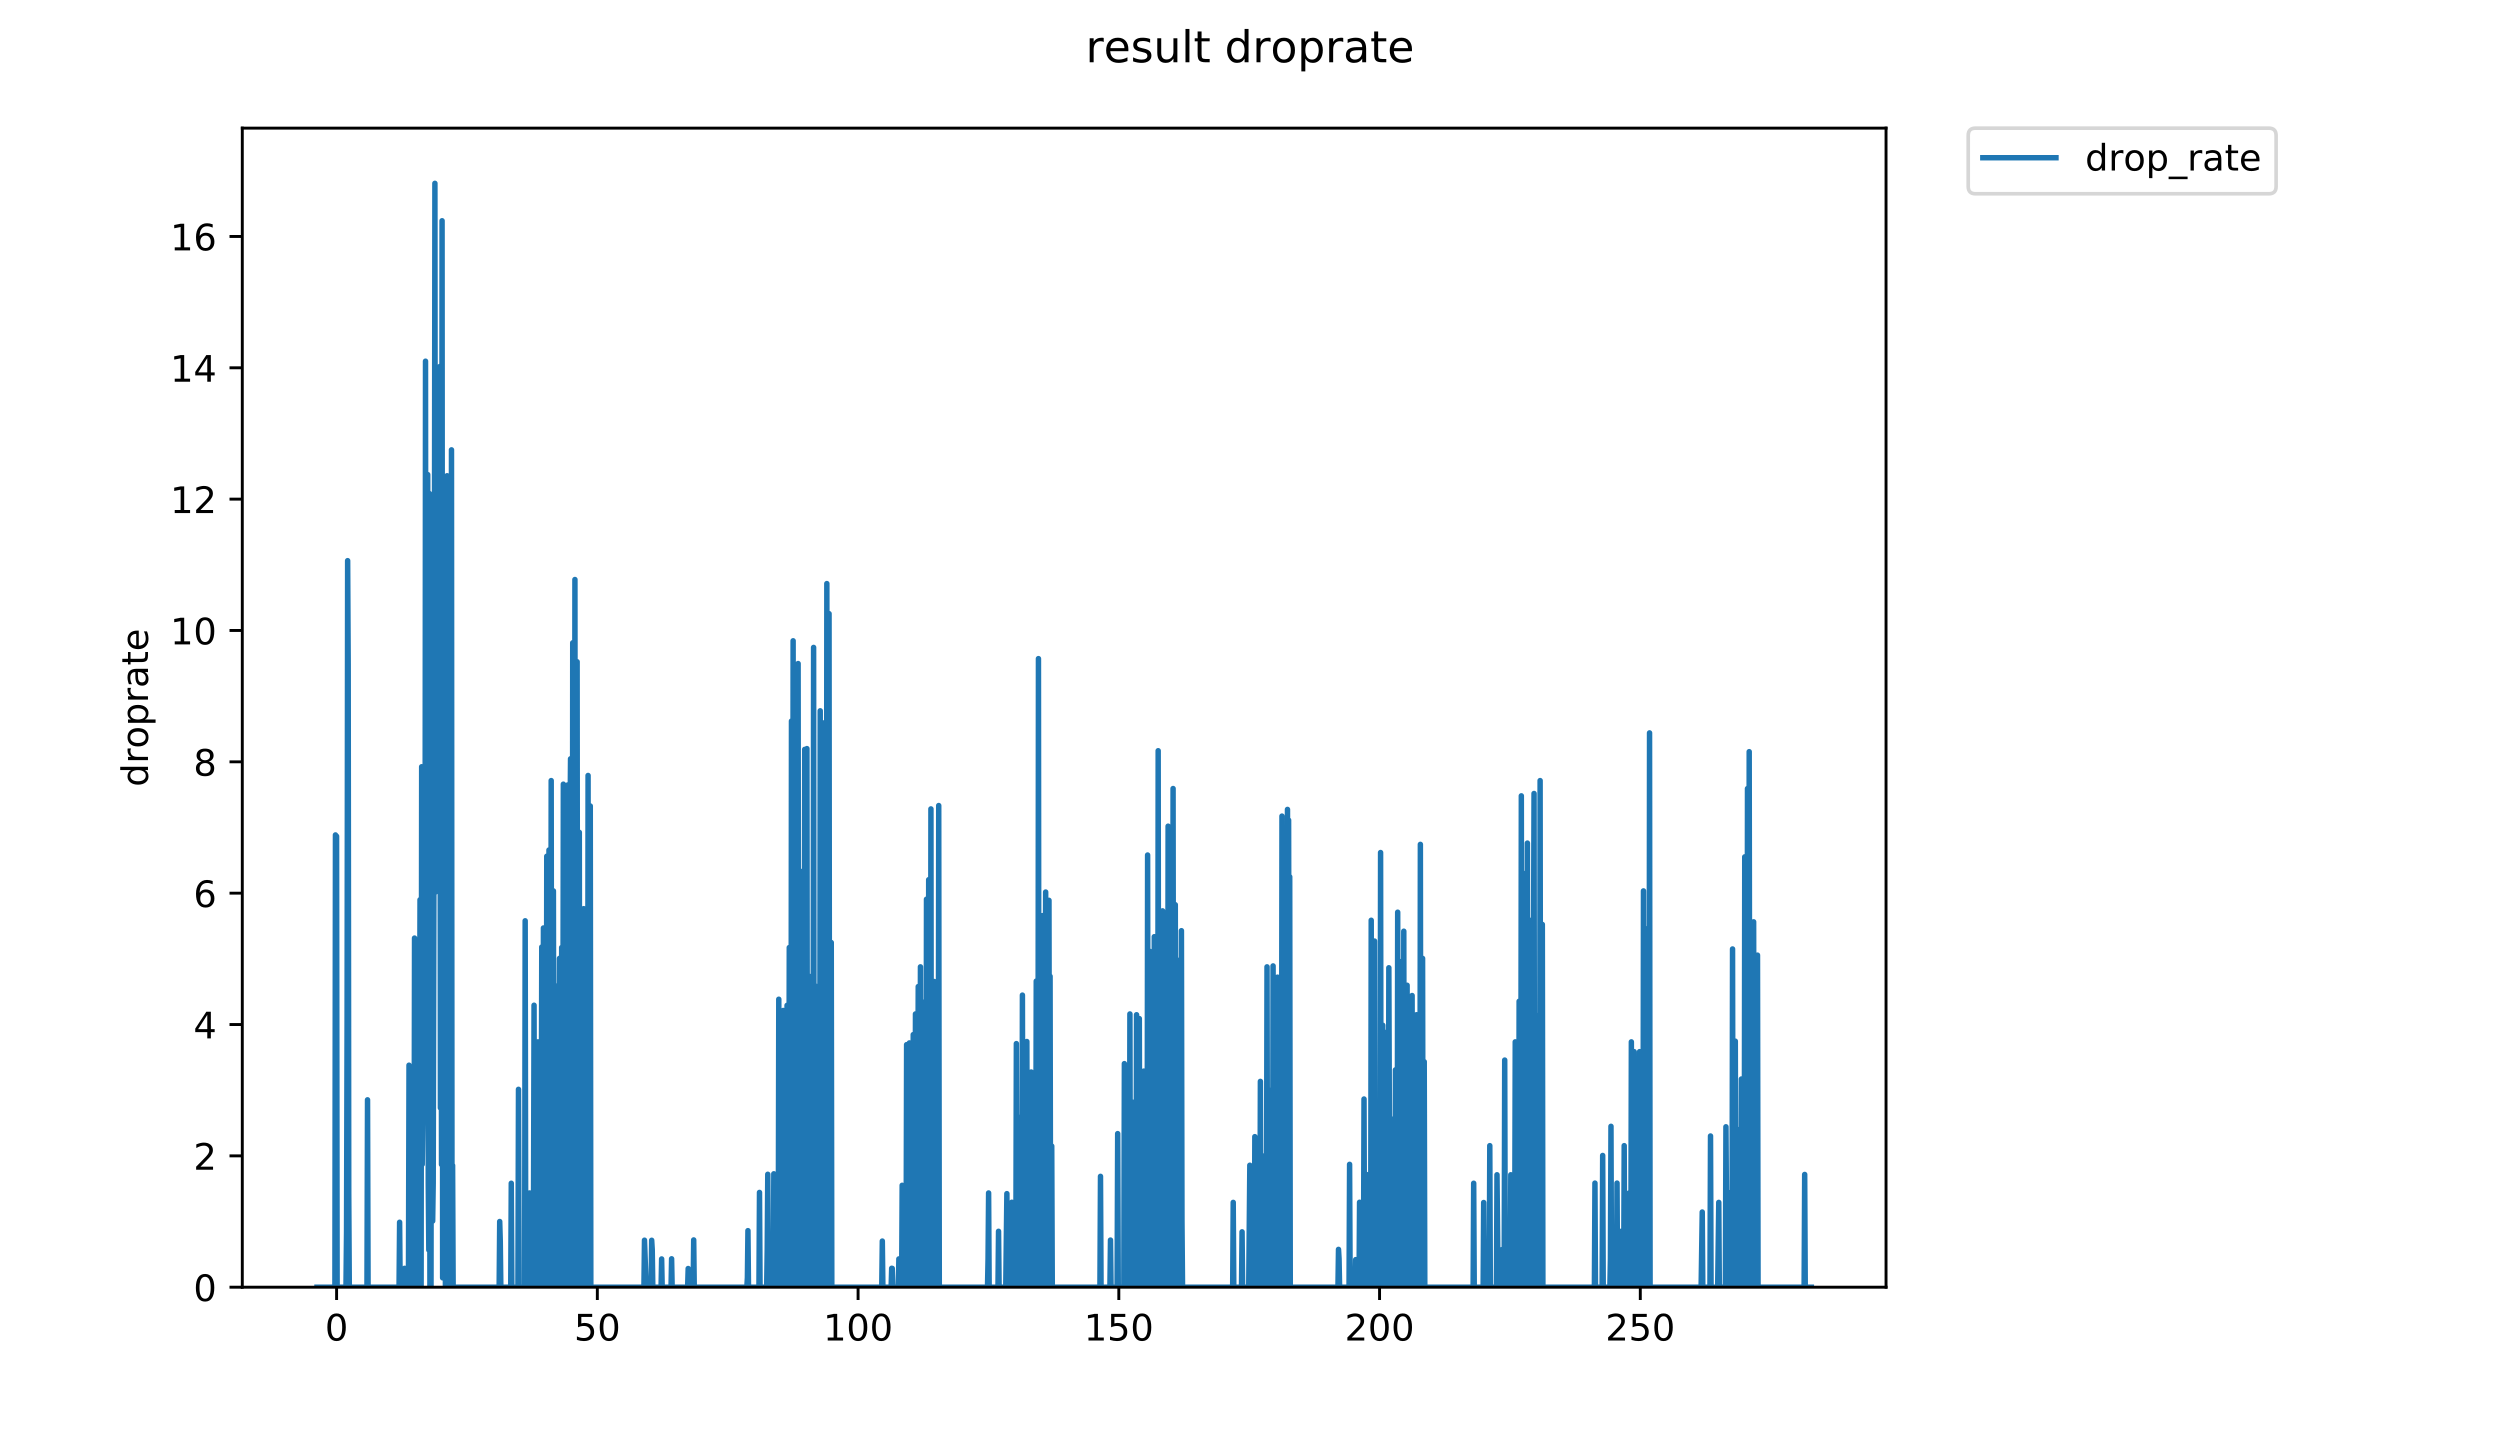 <?xml version="1.0" encoding="utf-8" standalone="no"?>
<!DOCTYPE svg PUBLIC "-//W3C//DTD SVG 1.1//EN"
  "http://www.w3.org/Graphics/SVG/1.1/DTD/svg11.dtd">
<!-- Created with matplotlib (https://matplotlib.org/) -->
<svg height="396pt" version="1.1" viewBox="0 0 684 396" width="684pt" xmlns="http://www.w3.org/2000/svg" xmlns:xlink="http://www.w3.org/1999/xlink">
 <defs>
  <style type="text/css">
*{stroke-linecap:butt;stroke-linejoin:round;}
  </style>
 </defs>
 <g id="figure_1">
  <g id="patch_1">
   <path d="M 0 396 
L 684 396 
L 684 0 
L 0 0 
z
" style="fill:#ffffff;"/>
  </g>
  <g id="axes_1">
   <g id="patch_2">
    <path d="M 66.292 352.174 
L 516.019 352.174 
L 516.019 35.062 
L 66.292 35.062 
z
" style="fill:#ffffff;"/>
   </g>
   <g id="matplotlib.axis_1">
    <g id="xtick_1">
     <g id="line2d_1">
      <defs>
       <path d="M 0 0 
L 0 3.5 
" id="m85df84eee0" style="stroke:#000000;stroke-width:0.8;"/>
      </defs>
      <g>
       <use style="stroke:#000000;stroke-width:0.8;" x="92.093" xlink:href="#m85df84eee0" y="352.174"/>
      </g>
     </g>
     <g id="text_1">
      <!-- 0 -->
      <defs>
       <path d="M 31.781 66.406 
Q 24.172 66.406 20.328 58.906 
Q 16.5 51.422 16.5 36.375 
Q 16.5 21.391 20.328 13.891 
Q 24.172 6.391 31.781 6.391 
Q 39.453 6.391 43.281 13.891 
Q 47.125 21.391 47.125 36.375 
Q 47.125 51.422 43.281 58.906 
Q 39.453 66.406 31.781 66.406 
z
M 31.781 74.219 
Q 44.047 74.219 50.516 64.516 
Q 56.984 54.828 56.984 36.375 
Q 56.984 17.969 50.516 8.266 
Q 44.047 -1.422 31.781 -1.422 
Q 19.531 -1.422 13.062 8.266 
Q 6.594 17.969 6.594 36.375 
Q 6.594 54.828 13.062 64.516 
Q 19.531 74.219 31.781 74.219 
z
" id="DejaVuSans-48"/>
      </defs>
      <g transform="translate(88.912 366.773)scale(0.1 -0.1)">
       <use xlink:href="#DejaVuSans-48"/>
      </g>
     </g>
    </g>
    <g id="xtick_2">
     <g id="line2d_2">
      <g>
       <use style="stroke:#000000;stroke-width:0.8;" x="163.431" xlink:href="#m85df84eee0" y="352.174"/>
      </g>
     </g>
     <g id="text_2">
      <!-- 50 -->
      <defs>
       <path d="M 10.797 72.906 
L 49.516 72.906 
L 49.516 64.594 
L 19.828 64.594 
L 19.828 46.734 
Q 21.969 47.469 24.109 47.828 
Q 26.266 48.188 28.422 48.188 
Q 40.625 48.188 47.75 41.5 
Q 54.891 34.812 54.891 23.391 
Q 54.891 11.625 47.562 5.094 
Q 40.234 -1.422 26.906 -1.422 
Q 22.312 -1.422 17.547 -0.641 
Q 12.797 0.141 7.719 1.703 
L 7.719 11.625 
Q 12.109 9.234 16.797 8.062 
Q 21.484 6.891 26.703 6.891 
Q 35.156 6.891 40.078 11.328 
Q 45.016 15.766 45.016 23.391 
Q 45.016 31 40.078 35.438 
Q 35.156 39.891 26.703 39.891 
Q 22.75 39.891 18.812 39.016 
Q 14.891 38.141 10.797 36.281 
z
" id="DejaVuSans-53"/>
      </defs>
      <g transform="translate(157.069 366.773)scale(0.1 -0.1)">
       <use xlink:href="#DejaVuSans-53"/>
       <use x="63.623" xlink:href="#DejaVuSans-48"/>
      </g>
     </g>
    </g>
    <g id="xtick_3">
     <g id="line2d_3">
      <g>
       <use style="stroke:#000000;stroke-width:0.8;" x="234.77" xlink:href="#m85df84eee0" y="352.174"/>
      </g>
     </g>
     <g id="text_3">
      <!-- 100 -->
      <defs>
       <path d="M 12.406 8.297 
L 28.516 8.297 
L 28.516 63.922 
L 10.984 60.406 
L 10.984 69.391 
L 28.422 72.906 
L 38.281 72.906 
L 38.281 8.297 
L 54.391 8.297 
L 54.391 0 
L 12.406 0 
z
" id="DejaVuSans-49"/>
      </defs>
      <g transform="translate(225.226 366.773)scale(0.1 -0.1)">
       <use xlink:href="#DejaVuSans-49"/>
       <use x="63.623" xlink:href="#DejaVuSans-48"/>
       <use x="127.246" xlink:href="#DejaVuSans-48"/>
      </g>
     </g>
    </g>
    <g id="xtick_4">
     <g id="line2d_4">
      <g>
       <use style="stroke:#000000;stroke-width:0.8;" x="306.108" xlink:href="#m85df84eee0" y="352.174"/>
      </g>
     </g>
     <g id="text_4">
      <!-- 150 -->
      <g transform="translate(296.564 366.773)scale(0.1 -0.1)">
       <use xlink:href="#DejaVuSans-49"/>
       <use x="63.623" xlink:href="#DejaVuSans-53"/>
       <use x="127.246" xlink:href="#DejaVuSans-48"/>
      </g>
     </g>
    </g>
    <g id="xtick_5">
     <g id="line2d_5">
      <g>
       <use style="stroke:#000000;stroke-width:0.8;" x="377.447" xlink:href="#m85df84eee0" y="352.174"/>
      </g>
     </g>
     <g id="text_5">
      <!-- 200 -->
      <defs>
       <path d="M 19.188 8.297 
L 53.609 8.297 
L 53.609 0 
L 7.328 0 
L 7.328 8.297 
Q 12.938 14.109 22.625 23.891 
Q 32.328 33.688 34.812 36.531 
Q 39.547 41.844 41.422 45.531 
Q 43.312 49.219 43.312 52.781 
Q 43.312 58.594 39.234 62.25 
Q 35.156 65.922 28.609 65.922 
Q 23.969 65.922 18.812 64.312 
Q 13.672 62.703 7.812 59.422 
L 7.812 69.391 
Q 13.766 71.781 18.938 73 
Q 24.125 74.219 28.422 74.219 
Q 39.75 74.219 46.484 68.547 
Q 53.219 62.891 53.219 53.422 
Q 53.219 48.922 51.531 44.891 
Q 49.859 40.875 45.406 35.406 
Q 44.188 33.984 37.641 27.219 
Q 31.109 20.453 19.188 8.297 
z
" id="DejaVuSans-50"/>
      </defs>
      <g transform="translate(367.903 366.773)scale(0.1 -0.1)">
       <use xlink:href="#DejaVuSans-50"/>
       <use x="63.623" xlink:href="#DejaVuSans-48"/>
       <use x="127.246" xlink:href="#DejaVuSans-48"/>
      </g>
     </g>
    </g>
    <g id="xtick_6">
     <g id="line2d_6">
      <g>
       <use style="stroke:#000000;stroke-width:0.8;" x="448.785" xlink:href="#m85df84eee0" y="352.174"/>
      </g>
     </g>
     <g id="text_6">
      <!-- 250 -->
      <g transform="translate(439.241 366.773)scale(0.1 -0.1)">
       <use xlink:href="#DejaVuSans-50"/>
       <use x="63.623" xlink:href="#DejaVuSans-53"/>
       <use x="127.246" xlink:href="#DejaVuSans-48"/>
      </g>
     </g>
    </g>
   </g>
   <g id="matplotlib.axis_2">
    <g id="ytick_1">
     <g id="line2d_7">
      <defs>
       <path d="M 0 0 
L -3.5 0 
" id="md00763d590" style="stroke:#000000;stroke-width:0.8;"/>
      </defs>
      <g>
       <use style="stroke:#000000;stroke-width:0.8;" x="66.292" xlink:href="#md00763d590" y="352.174"/>
      </g>
     </g>
     <g id="text_7">
      <!-- 0 -->
      <g transform="translate(52.93 355.973)scale(0.1 -0.1)">
       <use xlink:href="#DejaVuSans-48"/>
      </g>
     </g>
    </g>
    <g id="ytick_2">
     <g id="line2d_8">
      <g>
       <use style="stroke:#000000;stroke-width:0.8;" x="66.292" xlink:href="#md00763d590" y="316.24"/>
      </g>
     </g>
     <g id="text_8">
      <!-- 2 -->
      <g transform="translate(52.93 320.039)scale(0.1 -0.1)">
       <use xlink:href="#DejaVuSans-50"/>
      </g>
     </g>
    </g>
    <g id="ytick_3">
     <g id="line2d_9">
      <g>
       <use style="stroke:#000000;stroke-width:0.8;" x="66.292" xlink:href="#md00763d590" y="280.306"/>
      </g>
     </g>
     <g id="text_9">
      <!-- 4 -->
      <defs>
       <path d="M 37.797 64.312 
L 12.891 25.391 
L 37.797 25.391 
z
M 35.203 72.906 
L 47.609 72.906 
L 47.609 25.391 
L 58.016 25.391 
L 58.016 17.188 
L 47.609 17.188 
L 47.609 0 
L 37.797 0 
L 37.797 17.188 
L 4.891 17.188 
L 4.891 26.703 
z
" id="DejaVuSans-52"/>
      </defs>
      <g transform="translate(52.93 284.105)scale(0.1 -0.1)">
       <use xlink:href="#DejaVuSans-52"/>
      </g>
     </g>
    </g>
    <g id="ytick_4">
     <g id="line2d_10">
      <g>
       <use style="stroke:#000000;stroke-width:0.8;" x="66.292" xlink:href="#md00763d590" y="244.372"/>
      </g>
     </g>
     <g id="text_10">
      <!-- 6 -->
      <defs>
       <path d="M 33.016 40.375 
Q 26.375 40.375 22.484 35.828 
Q 18.609 31.297 18.609 23.391 
Q 18.609 15.531 22.484 10.953 
Q 26.375 6.391 33.016 6.391 
Q 39.656 6.391 43.531 10.953 
Q 47.406 15.531 47.406 23.391 
Q 47.406 31.297 43.531 35.828 
Q 39.656 40.375 33.016 40.375 
z
M 52.594 71.297 
L 52.594 62.312 
Q 48.875 64.062 45.094 64.984 
Q 41.312 65.922 37.594 65.922 
Q 27.828 65.922 22.672 59.328 
Q 17.531 52.734 16.797 39.406 
Q 19.672 43.656 24.016 45.922 
Q 28.375 48.188 33.594 48.188 
Q 44.578 48.188 50.953 41.516 
Q 57.328 34.859 57.328 23.391 
Q 57.328 12.156 50.688 5.359 
Q 44.047 -1.422 33.016 -1.422 
Q 20.359 -1.422 13.672 8.266 
Q 6.984 17.969 6.984 36.375 
Q 6.984 53.656 15.188 63.938 
Q 23.391 74.219 37.203 74.219 
Q 40.922 74.219 44.703 73.484 
Q 48.484 72.75 52.594 71.297 
z
" id="DejaVuSans-54"/>
      </defs>
      <g transform="translate(52.93 248.171)scale(0.1 -0.1)">
       <use xlink:href="#DejaVuSans-54"/>
      </g>
     </g>
    </g>
    <g id="ytick_5">
     <g id="line2d_11">
      <g>
       <use style="stroke:#000000;stroke-width:0.8;" x="66.292" xlink:href="#md00763d590" y="208.437"/>
      </g>
     </g>
     <g id="text_11">
      <!-- 8 -->
      <defs>
       <path d="M 31.781 34.625 
Q 24.75 34.625 20.719 30.859 
Q 16.703 27.094 16.703 20.516 
Q 16.703 13.922 20.719 10.156 
Q 24.75 6.391 31.781 6.391 
Q 38.812 6.391 42.859 10.172 
Q 46.922 13.969 46.922 20.516 
Q 46.922 27.094 42.891 30.859 
Q 38.875 34.625 31.781 34.625 
z
M 21.922 38.812 
Q 15.578 40.375 12.031 44.719 
Q 8.5 49.078 8.5 55.328 
Q 8.5 64.062 14.719 69.141 
Q 20.953 74.219 31.781 74.219 
Q 42.672 74.219 48.875 69.141 
Q 55.078 64.062 55.078 55.328 
Q 55.078 49.078 51.531 44.719 
Q 48 40.375 41.703 38.812 
Q 48.828 37.156 52.797 32.312 
Q 56.781 27.484 56.781 20.516 
Q 56.781 9.906 50.312 4.234 
Q 43.844 -1.422 31.781 -1.422 
Q 19.734 -1.422 13.25 4.234 
Q 6.781 9.906 6.781 20.516 
Q 6.781 27.484 10.781 32.312 
Q 14.797 37.156 21.922 38.812 
z
M 18.312 54.391 
Q 18.312 48.734 21.844 45.562 
Q 25.391 42.391 31.781 42.391 
Q 38.141 42.391 41.719 45.562 
Q 45.312 48.734 45.312 54.391 
Q 45.312 60.062 41.719 63.234 
Q 38.141 66.406 31.781 66.406 
Q 25.391 66.406 21.844 63.234 
Q 18.312 60.062 18.312 54.391 
z
" id="DejaVuSans-56"/>
      </defs>
      <g transform="translate(52.93 212.237)scale(0.1 -0.1)">
       <use xlink:href="#DejaVuSans-56"/>
      </g>
     </g>
    </g>
    <g id="ytick_6">
     <g id="line2d_12">
      <g>
       <use style="stroke:#000000;stroke-width:0.8;" x="66.292" xlink:href="#md00763d590" y="172.503"/>
      </g>
     </g>
     <g id="text_12">
      <!-- 10 -->
      <g transform="translate(46.567 176.302)scale(0.1 -0.1)">
       <use xlink:href="#DejaVuSans-49"/>
       <use x="63.623" xlink:href="#DejaVuSans-48"/>
      </g>
     </g>
    </g>
    <g id="ytick_7">
     <g id="line2d_13">
      <g>
       <use style="stroke:#000000;stroke-width:0.8;" x="66.292" xlink:href="#md00763d590" y="136.569"/>
      </g>
     </g>
     <g id="text_13">
      <!-- 12 -->
      <g transform="translate(46.567 140.368)scale(0.1 -0.1)">
       <use xlink:href="#DejaVuSans-49"/>
       <use x="63.623" xlink:href="#DejaVuSans-50"/>
      </g>
     </g>
    </g>
    <g id="ytick_8">
     <g id="line2d_14">
      <g>
       <use style="stroke:#000000;stroke-width:0.8;" x="66.292" xlink:href="#md00763d590" y="100.635"/>
      </g>
     </g>
     <g id="text_14">
      <!-- 14 -->
      <g transform="translate(46.567 104.434)scale(0.1 -0.1)">
       <use xlink:href="#DejaVuSans-49"/>
       <use x="63.623" xlink:href="#DejaVuSans-52"/>
      </g>
     </g>
    </g>
    <g id="ytick_9">
     <g id="line2d_15">
      <g>
       <use style="stroke:#000000;stroke-width:0.8;" x="66.292" xlink:href="#md00763d590" y="64.701"/>
      </g>
     </g>
     <g id="text_15">
      <!-- 16 -->
      <g transform="translate(46.567 68.5)scale(0.1 -0.1)">
       <use xlink:href="#DejaVuSans-49"/>
       <use x="63.623" xlink:href="#DejaVuSans-54"/>
      </g>
     </g>
    </g>
    <g id="text_16">
     <!-- droprate -->
     <defs>
      <path d="M 45.406 46.391 
L 45.406 75.984 
L 54.391 75.984 
L 54.391 0 
L 45.406 0 
L 45.406 8.203 
Q 42.578 3.328 38.25 0.953 
Q 33.938 -1.422 27.875 -1.422 
Q 17.969 -1.422 11.734 6.484 
Q 5.516 14.406 5.516 27.297 
Q 5.516 40.188 11.734 48.094 
Q 17.969 56 27.875 56 
Q 33.938 56 38.25 53.625 
Q 42.578 51.266 45.406 46.391 
z
M 14.797 27.297 
Q 14.797 17.391 18.875 11.75 
Q 22.953 6.109 30.078 6.109 
Q 37.203 6.109 41.297 11.75 
Q 45.406 17.391 45.406 27.297 
Q 45.406 37.203 41.297 42.844 
Q 37.203 48.484 30.078 48.484 
Q 22.953 48.484 18.875 42.844 
Q 14.797 37.203 14.797 27.297 
z
" id="DejaVuSans-100"/>
      <path d="M 41.109 46.297 
Q 39.594 47.172 37.812 47.578 
Q 36.031 48 33.891 48 
Q 26.266 48 22.188 43.047 
Q 18.109 38.094 18.109 28.812 
L 18.109 0 
L 9.078 0 
L 9.078 54.688 
L 18.109 54.688 
L 18.109 46.188 
Q 20.953 51.172 25.484 53.578 
Q 30.031 56 36.531 56 
Q 37.453 56 38.578 55.875 
Q 39.703 55.766 41.062 55.516 
z
" id="DejaVuSans-114"/>
      <path d="M 30.609 48.391 
Q 23.391 48.391 19.188 42.75 
Q 14.984 37.109 14.984 27.297 
Q 14.984 17.484 19.156 11.844 
Q 23.344 6.203 30.609 6.203 
Q 37.797 6.203 41.984 11.859 
Q 46.188 17.531 46.188 27.297 
Q 46.188 37.016 41.984 42.703 
Q 37.797 48.391 30.609 48.391 
z
M 30.609 56 
Q 42.328 56 49.016 48.375 
Q 55.719 40.766 55.719 27.297 
Q 55.719 13.875 49.016 6.219 
Q 42.328 -1.422 30.609 -1.422 
Q 18.844 -1.422 12.172 6.219 
Q 5.516 13.875 5.516 27.297 
Q 5.516 40.766 12.172 48.375 
Q 18.844 56 30.609 56 
z
" id="DejaVuSans-111"/>
      <path d="M 18.109 8.203 
L 18.109 -20.797 
L 9.078 -20.797 
L 9.078 54.688 
L 18.109 54.688 
L 18.109 46.391 
Q 20.953 51.266 25.266 53.625 
Q 29.594 56 35.594 56 
Q 45.562 56 51.781 48.094 
Q 58.016 40.188 58.016 27.297 
Q 58.016 14.406 51.781 6.484 
Q 45.562 -1.422 35.594 -1.422 
Q 29.594 -1.422 25.266 0.953 
Q 20.953 3.328 18.109 8.203 
z
M 48.688 27.297 
Q 48.688 37.203 44.609 42.844 
Q 40.531 48.484 33.406 48.484 
Q 26.266 48.484 22.188 42.844 
Q 18.109 37.203 18.109 27.297 
Q 18.109 17.391 22.188 11.75 
Q 26.266 6.109 33.406 6.109 
Q 40.531 6.109 44.609 11.75 
Q 48.688 17.391 48.688 27.297 
z
" id="DejaVuSans-112"/>
      <path d="M 34.281 27.484 
Q 23.391 27.484 19.188 25 
Q 14.984 22.516 14.984 16.5 
Q 14.984 11.719 18.141 8.906 
Q 21.297 6.109 26.703 6.109 
Q 34.188 6.109 38.703 11.406 
Q 43.219 16.703 43.219 25.484 
L 43.219 27.484 
z
M 52.203 31.203 
L 52.203 0 
L 43.219 0 
L 43.219 8.297 
Q 40.141 3.328 35.547 0.953 
Q 30.953 -1.422 24.312 -1.422 
Q 15.922 -1.422 10.953 3.297 
Q 6 8.016 6 15.922 
Q 6 25.141 12.172 29.828 
Q 18.359 34.516 30.609 34.516 
L 43.219 34.516 
L 43.219 35.406 
Q 43.219 41.609 39.141 45 
Q 35.062 48.391 27.688 48.391 
Q 23 48.391 18.547 47.266 
Q 14.109 46.141 10.016 43.891 
L 10.016 52.203 
Q 14.938 54.109 19.578 55.047 
Q 24.219 56 28.609 56 
Q 40.484 56 46.344 49.844 
Q 52.203 43.703 52.203 31.203 
z
" id="DejaVuSans-97"/>
      <path d="M 18.312 70.219 
L 18.312 54.688 
L 36.812 54.688 
L 36.812 47.703 
L 18.312 47.703 
L 18.312 18.016 
Q 18.312 11.328 20.141 9.422 
Q 21.969 7.516 27.594 7.516 
L 36.812 7.516 
L 36.812 0 
L 27.594 0 
Q 17.188 0 13.234 3.875 
Q 9.281 7.766 9.281 18.016 
L 9.281 47.703 
L 2.688 47.703 
L 2.688 54.688 
L 9.281 54.688 
L 9.281 70.219 
z
" id="DejaVuSans-116"/>
      <path d="M 56.203 29.594 
L 56.203 25.203 
L 14.891 25.203 
Q 15.484 15.922 20.484 11.062 
Q 25.484 6.203 34.422 6.203 
Q 39.594 6.203 44.453 7.469 
Q 49.312 8.734 54.109 11.281 
L 54.109 2.781 
Q 49.266 0.734 44.188 -0.344 
Q 39.109 -1.422 33.891 -1.422 
Q 20.797 -1.422 13.156 6.188 
Q 5.516 13.812 5.516 26.812 
Q 5.516 40.234 12.766 48.109 
Q 20.016 56 32.328 56 
Q 43.359 56 49.781 48.891 
Q 56.203 41.797 56.203 29.594 
z
M 47.219 32.234 
Q 47.125 39.594 43.094 43.984 
Q 39.062 48.391 32.422 48.391 
Q 24.906 48.391 20.391 44.141 
Q 15.875 39.891 15.188 32.172 
z
" id="DejaVuSans-101"/>
     </defs>
     <g transform="translate(40.487 215.236)rotate(-90)scale(0.1 -0.1)">
      <use xlink:href="#DejaVuSans-100"/>
      <use x="63.477" xlink:href="#DejaVuSans-114"/>
      <use x="104.559" xlink:href="#DejaVuSans-111"/>
      <use x="165.74" xlink:href="#DejaVuSans-112"/>
      <use x="229.217" xlink:href="#DejaVuSans-114"/>
      <use x="270.33" xlink:href="#DejaVuSans-97"/>
      <use x="331.609" xlink:href="#DejaVuSans-116"/>
      <use x="370.818" xlink:href="#DejaVuSans-101"/>
     </g>
    </g>
   </g>
   <g id="line2d_16">
    <path clip-path="url(#paee355f859)" d="M 86.734 352.174 
L 91.631 352.174 
L 91.781 228.441 
L 91.932 352.174 
L 92.083 228.795 
L 92.234 352.174 
L 94.661 352.174 
L 94.814 337.012 
L 94.964 279.789 
L 95.115 153.4 
L 95.265 181.796 
L 95.416 326.396 
L 95.566 352.174 
L 100.403 352.174 
L 100.555 300.913 
L 100.705 352.174 
L 109.18 352.174 
L 109.333 334.41 
L 109.484 352.174 
L 110.543 352.174 
L 110.693 347.019 
L 110.844 352.174 
L 111.752 352.174 
L 111.906 291.44 
L 112.057 352.174 
L 112.662 352.174 
L 112.964 313.946 
L 113.114 352.174 
L 113.266 352.174 
L 113.416 256.659 
L 113.715 352.174 
L 113.865 352.174 
L 114.167 261.692 
L 114.316 352.174 
L 114.468 298.35 
L 114.618 352.174 
L 114.918 246.181 
L 115.067 352.174 
L 115.217 352.174 
L 115.367 209.784 
L 115.517 318.567 
L 115.818 295.382 
L 115.969 277.845 
L 116.12 239.399 
L 116.27 292.629 
L 116.42 98.825 
L 116.57 300.47 
L 116.722 241.805 
L 116.872 269.448 
L 117.022 129.847 
L 117.173 323.859 
L 117.325 341.995 
L 117.475 135.018 
L 117.626 352.174 
L 117.776 287.637 
L 117.926 352.174 
L 118.076 191.661 
L 118.226 334.078 
L 118.376 334.078 
L 118.526 323.655 
L 118.836 187.455 
L 118.988 50.163 
L 119.138 244.063 
L 119.29 124.71 
L 119.441 158.563 
L 119.592 126.302 
L 120.046 241.489 
L 120.198 226.763 
L 120.348 100.275 
L 120.499 303.126 
L 120.649 189.072 
L 120.799 318.615 
L 120.951 60.401 
L 121.102 349.615 
L 121.254 209.457 
L 121.406 242.119 
L 121.559 308.972 
L 121.711 239.72 
L 121.864 352.174 
L 122.014 233.766 
L 122.164 347.011 
L 122.315 130.167 
L 122.465 352.174 
L 122.619 352.174 
L 122.77 237.164 
L 123.074 336.752 
L 123.225 159.67 
L 123.376 352.174 
L 123.526 123.081 
L 123.678 352.174 
L 123.829 318.854 
L 123.98 352.174 
L 136.568 352.174 
L 136.719 334.207 
L 136.874 339.575 
L 137.025 352.174 
L 139.736 352.174 
L 139.886 323.737 
L 140.038 352.174 
L 141.708 352.174 
L 141.858 298.041 
L 142.01 352.174 
L 143.536 352.174 
L 143.687 251.929 
L 143.841 347.113 
L 143.993 352.174 
L 144.752 352.174 
L 144.902 326.396 
L 145.052 352.174 
L 145.809 352.174 
L 145.96 334.207 
L 146.117 275.03 
L 146.268 352.174 
L 146.875 352.174 
L 147.027 339.322 
L 147.177 285.056 
L 147.328 352.174 
L 147.928 352.174 
L 148.077 321.062 
L 148.227 259.107 
L 148.378 352.174 
L 148.529 352.174 
L 148.683 253.897 
L 148.837 301.846 
L 148.989 313.783 
L 149.139 279.893 
L 149.29 352.174 
L 149.442 341.922 
L 149.593 234.273 
L 149.745 352.174 
L 149.896 352.174 
L 150.049 324.299 
L 150.202 232.563 
L 150.352 352.174 
L 150.505 352.174 
L 150.655 329.074 
L 150.807 213.571 
L 150.958 352.174 
L 151.259 352.174 
L 151.41 243.752 
L 151.566 352.174 
L 152.171 352.174 
L 152.321 274.618 
L 152.471 287.637 
L 152.622 269.685 
L 152.772 352.174 
L 153.076 262.21 
L 153.226 352.174 
L 153.377 352.174 
L 153.527 328.941 
L 153.677 259.241 
L 153.828 352.174 
L 153.978 313.452 
L 154.131 214.554 
L 154.281 221.084 
L 154.438 260.226 
L 154.593 352.174 
L 154.743 223.47 
L 155.043 274.395 
L 155.193 341.818 
L 155.343 214.763 
L 155.796 352.174 
L 155.95 226.354 
L 156.1 207.611 
L 156.399 352.174 
L 156.549 352.174 
L 156.698 175.874 
L 156.848 352.174 
L 157.148 352.174 
L 157.299 158.563 
L 157.448 352.174 
L 157.751 352.174 
L 157.901 181.059 
L 158.051 352.174 
L 158.351 352.174 
L 158.5 227.727 
L 158.65 352.174 
L 158.95 352.174 
L 159.1 279.684 
L 159.25 352.174 
L 159.549 352.174 
L 159.699 248.617 
L 159.848 352.174 
L 160.148 352.174 
L 160.298 339.23 
L 160.448 352.174 
L 160.748 352.174 
L 160.898 212.171 
L 161.047 352.174 
L 161.347 352.174 
L 161.498 220.519 
L 161.648 352.174 
L 176.18 352.174 
L 176.331 339.322 
L 176.787 352.174 
L 178.149 352.174 
L 178.3 339.341 
L 178.451 341.863 
L 178.604 352.174 
L 180.873 352.174 
L 181.023 344.452 
L 181.174 352.174 
L 183.6 352.174 
L 183.75 344.407 
L 183.9 352.174 
L 188.134 352.174 
L 188.286 347.07 
L 188.437 352.174 
L 189.646 352.174 
L 189.796 339.248 
L 189.946 352.174 
L 204.337 352.174 
L 204.487 349.585 
L 204.637 336.708 
L 204.787 352.174 
L 207.648 352.174 
L 207.798 326.248 
L 207.948 352.174 
L 209.762 352.174 
L 209.912 341.833 
L 210.064 321.285 
L 210.215 352.174 
L 211.568 352.174 
L 211.718 321.152 
L 212.018 352.174 
L 212.92 352.174 
L 213.073 273.393 
L 213.225 352.174 
L 214.129 352.174 
L 214.283 276.47 
L 214.437 352.174 
L 215.04 352.174 
L 215.19 349.6 
L 215.341 275.062 
L 215.491 352.174 
L 215.645 352.174 
L 215.796 334.207 
L 215.946 259.241 
L 216.097 352.174 
L 216.246 352.174 
L 216.396 349.578 
L 216.546 197.285 
L 216.696 352.174 
L 216.847 352.174 
L 216.998 175.323 
L 217.149 349.596 
L 217.305 207.84 
L 217.463 352.174 
L 217.613 198.17 
L 217.763 352.174 
L 217.913 238.262 
L 218.063 352.174 
L 218.214 352.174 
L 218.365 181.551 
L 218.515 318.663 
L 218.665 352.174 
L 218.815 253.795 
L 218.966 321.329 
L 219.116 238.426 
L 219.266 352.174 
L 219.416 274.618 
L 219.567 287.637 
L 219.717 287.637 
L 219.868 352.174 
L 220.018 352.174 
L 220.168 205.03 
L 220.319 331.493 
L 220.469 352.174 
L 220.619 352.174 
L 220.769 204.818 
L 220.92 344.463 
L 221.071 352.174 
L 221.221 352.174 
L 221.371 267.108 
L 221.679 352.174 
L 221.833 352.174 
L 221.988 342.123 
L 222.142 301.846 
L 222.296 352.174 
L 222.45 332.043 
L 222.6 177.137 
L 222.75 352.174 
L 222.901 352.174 
L 223.057 284.798 
L 223.212 269.825 
L 223.362 352.174 
L 223.512 352.174 
L 223.662 292.629 
L 223.813 287.822 
L 223.963 352.174 
L 224.264 352.174 
L 224.414 194.477 
L 224.564 352.174 
L 224.864 352.174 
L 225.014 233.766 
L 225.165 352.174 
L 225.467 352.174 
L 225.618 197.729 
L 225.769 352.174 
L 226.071 352.174 
L 226.222 159.67 
L 226.374 352.174 
L 226.677 352.174 
L 226.828 167.896 
L 226.979 352.174 
L 227.13 352.174 
L 227.281 274.841 
L 227.432 257.879 
L 227.583 352.174 
L 241.246 352.174 
L 241.401 339.557 
L 241.553 352.174 
L 243.814 352.174 
L 243.965 347.004 
L 244.116 347.026 
L 244.267 352.174 
L 245.781 352.174 
L 245.932 344.441 
L 246.082 352.174 
L 246.682 352.174 
L 246.835 324.299 
L 247.137 352.174 
L 247.895 352.174 
L 248.048 285.818 
L 248.199 352.174 
L 248.654 352.174 
L 248.805 285.344 
L 248.955 352.174 
L 249.557 352.174 
L 249.712 332.127 
L 249.863 283.07 
L 250.016 352.174 
L 250.32 352.174 
L 250.471 277.419 
L 250.621 347.033 
L 250.774 352.174 
L 250.924 352.174 
L 251.23 269.921 
L 251.381 352.174 
L 251.533 352.174 
L 251.683 323.819 
L 251.834 264.53 
L 251.985 352.174 
L 252.285 352.174 
L 252.435 274.169 
L 252.585 352.174 
L 252.886 352.174 
L 253.037 285.152 
L 253.187 352.174 
L 253.337 352.174 
L 253.487 246.028 
L 253.789 349.618 
L 253.939 352.174 
L 254.089 240.69 
L 254.394 352.174 
L 254.545 352.174 
L 254.7 221.321 
L 254.851 352.174 
L 255.004 314.162 
L 255.155 352.174 
L 255.309 352.174 
L 255.461 326.653 
L 255.613 268.547 
L 255.764 352.174 
L 255.917 270.737 
L 256.072 332.099 
L 256.226 324.532 
L 256.378 280.815 
L 256.53 293.391 
L 256.682 352.174 
L 256.835 220.399 
L 256.989 352.174 
L 270.181 352.174 
L 270.331 344.452 
L 270.482 326.396 
L 270.632 352.174 
L 273.047 352.174 
L 273.199 336.883 
L 273.351 352.174 
L 275.176 352.174 
L 275.48 326.58 
L 275.632 352.174 
L 276.69 352.174 
L 276.84 328.941 
L 276.996 352.174 
L 277.773 352.174 
L 277.925 349.622 
L 278.076 285.534 
L 278.228 352.174 
L 278.83 352.174 
L 278.981 305.708 
L 279.131 310.811 
L 279.281 352.174 
L 279.582 352.174 
L 279.733 272.263 
L 279.883 347.041 
L 280.034 352.174 
L 280.339 352.174 
L 280.49 329.007 
L 280.64 352.174 
L 280.791 352.174 
L 280.941 284.959 
L 281.091 344.441 
L 281.242 352.174 
L 281.395 352.174 
L 281.545 336.663 
L 281.695 352.174 
L 281.845 352.174 
L 282.148 293.308 
L 282.3 352.174 
L 282.452 352.174 
L 282.755 306.301 
L 282.907 308.972 
L 283.06 352.174 
L 283.213 339.503 
L 283.363 341.878 
L 283.517 268.429 
L 283.668 347.055 
L 283.818 352.174 
L 283.969 352.174 
L 284.12 180.203 
L 284.272 352.174 
L 284.424 352.174 
L 284.576 293.391 
L 284.727 293.308 
L 284.879 352.174 
L 285.03 352.174 
L 285.183 250.522 
L 285.335 344.518 
L 285.487 298.35 
L 285.638 352.174 
L 285.79 252.215 
L 285.943 286.1 
L 286.093 244.063 
L 286.244 352.174 
L 286.547 273.282 
L 286.698 293.055 
L 286.85 352.174 
L 287 246.333 
L 287.151 344.452 
L 287.302 267.108 
L 287.452 352.174 
L 287.602 352.174 
L 287.753 313.563 
L 287.904 352.174 
L 300.941 352.174 
L 301.095 321.85 
L 301.245 352.174 
L 303.676 352.174 
L 303.827 339.285 
L 303.977 352.174 
L 305.639 352.174 
L 305.797 310.16 
L 305.953 352.174 
L 307.478 352.174 
L 307.63 291.01 
L 307.781 352.174 
L 308.99 352.174 
L 309.141 277.419 
L 309.292 349.611 
L 309.443 352.174 
L 309.744 352.174 
L 309.898 301.563 
L 310.049 349.615 
L 310.202 352.174 
L 310.807 352.174 
L 310.958 277.633 
L 311.26 352.174 
L 311.413 352.174 
L 311.718 278.684 
L 311.871 352.174 
L 312.175 352.174 
L 312.327 326.47 
L 312.478 352.174 
L 312.781 352.174 
L 312.932 293.055 
L 313.082 352.174 
L 313.233 352.174 
L 313.384 329.041 
L 313.534 326.322 
L 313.684 352.174 
L 313.836 347.041 
L 313.986 233.936 
L 314.139 352.174 
L 314.448 352.174 
L 314.6 260.297 
L 314.751 352.174 
L 315.054 352.174 
L 315.206 275.282 
L 315.358 352.174 
L 315.662 352.174 
L 315.816 256.282 
L 315.968 352.174 
L 316.118 352.174 
L 316.269 282.474 
L 316.573 352.174 
L 316.724 352.174 
L 316.877 205.401 
L 317.031 352.174 
L 317.182 352.174 
L 317.483 257.205 
L 317.634 352.174 
L 317.936 352.174 
L 318.087 249.211 
L 318.238 352.174 
L 318.54 352.174 
L 318.691 336.752 
L 318.842 352.174 
L 319.144 256.933 
L 319.295 352.174 
L 319.445 352.174 
L 319.596 226.044 
L 319.9 334.36 
L 320.051 352.174 
L 320.201 347.004 
L 320.351 230.845 
L 320.502 352.174 
L 320.804 352.174 
L 320.955 215.748 
L 321.106 352.174 
L 321.408 352.174 
L 321.56 247.536 
L 321.713 352.174 
L 322.017 352.174 
L 322.168 267.351 
L 322.319 352.174 
L 322.472 352.174 
L 322.623 262.722 
L 322.931 352.174 
L 323.086 352.174 
L 323.237 254.638 
L 323.388 334.181 
L 323.539 352.174 
L 337.26 352.174 
L 337.41 328.974 
L 337.565 352.174 
L 339.675 352.174 
L 339.83 337.033 
L 339.98 352.174 
L 341.65 352.174 
L 341.952 318.807 
L 342.103 352.174 
L 343.17 352.174 
L 343.321 310.989 
L 343.472 352.174 
L 344.077 352.174 
L 344.232 342.137 
L 344.384 352.174 
L 344.689 352.174 
L 344.841 295.867 
L 344.992 352.174 
L 345.445 352.174 
L 345.748 316.291 
L 345.899 352.174 
L 346.201 352.174 
L 346.503 339.341 
L 346.654 264.53 
L 346.805 352.174 
L 346.956 352.174 
L 347.261 298.273 
L 347.411 352.174 
L 347.561 352.174 
L 347.863 303.196 
L 348.015 352.174 
L 348.166 352.174 
L 348.316 264.278 
L 348.467 339.322 
L 348.621 342.08 
L 348.772 352.174 
L 348.923 290.396 
L 349.073 349.6 
L 349.226 352.174 
L 349.383 352.174 
L 349.534 267.351 
L 349.685 352.174 
L 349.836 303.614 
L 349.989 352.174 
L 350.143 276.682 
L 350.294 352.174 
L 350.446 324.021 
L 350.598 341.951 
L 350.748 223.285 
L 350.899 352.174 
L 351.05 303.406 
L 351.2 352.174 
L 351.351 316.137 
L 351.502 352.174 
L 351.653 257.341 
L 351.804 352.174 
L 351.955 228.263 
L 352.105 352.174 
L 352.257 221.458 
L 352.407 352.174 
L 352.56 224.385 
L 352.713 309.215 
L 352.865 239.88 
L 353.019 352.174 
L 366.064 352.174 
L 366.214 341.833 
L 366.364 344.407 
L 366.514 352.174 
L 369.098 352.174 
L 369.248 318.567 
L 369.398 352.174 
L 370.761 352.174 
L 370.916 344.636 
L 371.066 352.174 
L 371.825 352.174 
L 371.976 328.941 
L 372.276 352.174 
L 372.737 352.174 
L 372.891 347.141 
L 373.045 347.127 
L 373.196 300.692 
L 373.348 352.174 
L 373.8 352.174 
L 373.951 321.373 
L 374.104 347.113 
L 374.26 352.174 
L 374.863 352.174 
L 375.014 347.026 
L 375.165 251.785 
L 375.316 352.174 
L 375.919 352.174 
L 376.071 257.476 
L 376.221 352.174 
L 376.522 352.174 
L 376.671 318.567 
L 376.822 352.174 
L 376.973 313.563 
L 377.125 352.174 
L 377.275 308.352 
L 377.425 352.174 
L 377.576 352.174 
L 377.726 233.255 
L 377.876 344.419 
L 378.026 352.174 
L 378.179 352.174 
L 378.33 280.511 
L 378.48 352.174 
L 378.78 352.174 
L 378.93 287.544 
L 379.08 352.174 
L 379.38 352.174 
L 379.53 282.374 
L 379.682 352.174 
L 379.837 352.174 
L 379.987 264.781 
L 380.287 352.174 
L 380.437 310.811 
L 380.587 344.407 
L 380.737 334.104 
L 380.892 306.752 
L 381.046 349.661 
L 381.198 306.17 
L 381.348 352.174 
L 381.498 321.152 
L 381.648 352.174 
L 381.798 292.715 
L 381.948 352.174 
L 382.098 310.692 
L 382.252 352.174 
L 382.407 249.577 
L 382.561 352.174 
L 382.714 331.958 
L 382.868 329.463 
L 383.17 263.102 
L 383.323 352.174 
L 383.474 280.203 
L 383.625 347.033 
L 383.776 290.485 
L 383.926 352.174 
L 384.077 254.778 
L 384.228 352.174 
L 384.38 326.616 
L 384.532 352.174 
L 384.683 298.196 
L 384.834 352.174 
L 384.984 269.567 
L 385.135 352.174 
L 385.286 344.452 
L 385.437 316.189 
L 385.591 352.174 
L 385.899 304.429 
L 386.05 310.989 
L 386.201 352.174 
L 386.352 272.378 
L 386.502 347.026 
L 386.653 277.633 
L 386.804 352.174 
L 386.955 282.872 
L 387.106 352.174 
L 387.257 352.174 
L 387.558 277.633 
L 387.708 352.174 
L 387.858 300.396 
L 388.008 334.078 
L 388.159 290.129 
L 388.31 352.174 
L 388.462 352.174 
L 388.612 231.019 
L 388.762 347.011 
L 388.914 318.854 
L 389.065 352.174 
L 389.216 262.21 
L 389.367 352.174 
L 389.518 334.181 
L 389.669 290.485 
L 389.824 352.174 
L 403.051 352.174 
L 403.201 323.737 
L 403.352 352.174 
L 405.788 352.174 
L 405.938 329.007 
L 406.088 352.174 
L 407.454 352.174 
L 407.605 313.452 
L 407.757 352.174 
L 409.425 352.174 
L 409.577 321.417 
L 409.882 352.174 
L 410.636 352.174 
L 410.938 341.893 
L 411.088 352.174 
L 411.538 352.174 
L 411.688 290.04 
L 411.846 352.174 
L 412.452 352.174 
L 412.603 336.708 
L 412.754 352.174 
L 412.905 352.174 
L 413.055 349.596 
L 413.206 352.174 
L 413.357 321.417 
L 413.508 352.174 
L 413.812 352.174 
L 413.967 332.071 
L 414.118 352.174 
L 414.268 352.174 
L 414.42 341.907 
L 414.57 285.056 
L 414.722 352.174 
L 414.872 352.174 
L 415.023 331.552 
L 415.174 326.543 
L 415.325 352.174 
L 415.479 352.174 
L 415.633 273.947 
L 415.784 352.174 
L 415.934 352.174 
L 416.084 321.196 
L 416.235 217.744 
L 416.386 352.174 
L 416.536 347.019 
L 416.687 238.915 
L 416.838 352.174 
L 416.991 349.64 
L 417.294 308.352 
L 417.445 339.359 
L 417.595 341.848 
L 417.746 352.174 
L 417.896 230.67 
L 418.046 347.011 
L 418.203 352.174 
L 418.356 324.455 
L 418.507 252.072 
L 418.658 352.174 
L 418.808 334.104 
L 418.959 251.785 
L 419.11 323.9 
L 419.26 318.615 
L 419.411 305.708 
L 419.714 217.102 
L 419.865 352.174 
L 420.017 288.641 
L 420.169 311.165 
L 420.32 277.845 
L 420.47 352.174 
L 420.622 334.233 
L 420.773 280.1 
L 420.923 352.174 
L 421.226 352.174 
L 421.377 213.571 
L 421.528 352.174 
L 421.828 352.174 
L 421.981 252.922 
L 422.134 352.174 
L 436.226 352.174 
L 436.376 323.696 
L 436.526 352.174 
L 438.341 352.174 
L 438.492 316.137 
L 438.642 352.174 
L 440.463 352.174 
L 440.613 344.419 
L 440.763 308.163 
L 440.913 352.174 
L 442.266 352.174 
L 442.417 323.696 
L 442.57 352.174 
L 443.476 352.174 
L 443.628 336.861 
L 443.778 352.174 
L 444.232 352.174 
L 444.382 313.452 
L 444.532 352.174 
L 445.134 352.174 
L 445.284 334.104 
L 445.435 352.174 
L 445.587 352.174 
L 445.737 326.396 
L 445.887 349.589 
L 446.038 352.174 
L 446.188 352.174 
L 446.339 285.056 
L 446.489 352.174 
L 446.79 352.174 
L 446.941 349.6 
L 447.091 287.73 
L 447.242 352.174 
L 447.543 352.174 
L 447.694 331.64 
L 447.845 352.174 
L 447.995 290.219 
L 448.145 352.174 
L 448.448 352.174 
L 448.598 287.73 
L 448.749 352.174 
L 448.899 352.174 
L 449.05 293.055 
L 449.201 295.787 
L 449.353 352.174 
L 449.504 352.174 
L 449.654 243.752 
L 449.805 352.174 
L 449.956 352.174 
L 450.257 285.152 
L 450.411 352.174 
L 450.712 254.078 
L 450.863 344.463 
L 451.014 352.174 
L 451.165 352.174 
L 451.316 200.521 
L 451.466 352.174 
L 465.429 352.174 
L 465.733 331.611 
L 465.883 352.174 
L 467.845 352.174 
L 467.996 310.811 
L 468.146 352.174 
L 469.954 352.174 
L 470.256 328.974 
L 470.407 352.174 
L 472.063 352.174 
L 472.214 308.289 
L 472.517 352.174 
L 472.818 352.174 
L 473.119 326.322 
L 473.269 352.174 
L 473.873 352.174 
L 474.024 259.64 
L 474.175 352.174 
L 474.478 352.174 
L 474.628 292.8 
L 474.778 284.862 
L 474.928 352.174 
L 475.23 352.174 
L 475.383 309.033 
L 475.537 352.174 
L 475.693 352.174 
L 475.847 316.895 
L 476.152 352.174 
L 476.302 352.174 
L 476.452 295.218 
L 476.601 352.174 
L 477.209 352.174 
L 477.361 234.441 
L 477.512 323.98 
L 477.663 292.8 
L 477.813 352.174 
L 477.963 349.593 
L 478.114 215.748 
L 478.28 352.174 
L 478.431 352.174 
L 478.582 205.661 
L 478.734 321.417 
L 478.884 310.87 
L 479.034 352.174 
L 479.336 267.472 
L 479.487 352.174 
L 479.641 352.174 
L 479.792 252.215 
L 479.943 334.13 
L 480.093 352.174 
L 480.243 344.441 
L 480.395 270.273 
L 480.546 349.596 
L 480.698 352.174 
L 480.851 261.329 
L 481.005 352.174 
L 493.609 352.174 
L 493.76 321.329 
L 493.915 352.174 
L 495.577 352.174 
L 495.577 352.174 
" style="fill:none;stroke:#1f77b4;stroke-linecap:square;stroke-width:1.5;"/>
   </g>
   <g id="patch_3">
    <path d="M 66.292 352.174 
L 66.292 35.062 
" style="fill:none;stroke:#000000;stroke-linecap:square;stroke-linejoin:miter;stroke-width:0.8;"/>
   </g>
   <g id="patch_4">
    <path d="M 516.019 352.174 
L 516.019 35.062 
" style="fill:none;stroke:#000000;stroke-linecap:square;stroke-linejoin:miter;stroke-width:0.8;"/>
   </g>
   <g id="patch_5">
    <path d="M 66.292 352.174 
L 516.019 352.174 
" style="fill:none;stroke:#000000;stroke-linecap:square;stroke-linejoin:miter;stroke-width:0.8;"/>
   </g>
   <g id="patch_6">
    <path d="M 66.292 35.062 
L 516.019 35.062 
" style="fill:none;stroke:#000000;stroke-linecap:square;stroke-linejoin:miter;stroke-width:0.8;"/>
   </g>
   <g id="legend_1">
    <g id="patch_7">
     <path d="M 540.506 53.019 
L 620.742 53.019 
Q 622.742 53.019 622.742 51.019 
L 622.742 37.062 
Q 622.742 35.062 620.742 35.062 
L 540.506 35.062 
Q 538.506 35.062 538.506 37.062 
L 538.506 51.019 
Q 538.506 53.019 540.506 53.019 
z
" style="fill:#ffffff;opacity:0.8;stroke:#cccccc;stroke-linejoin:miter;"/>
    </g>
    <g id="line2d_17">
     <path d="M 542.506 43.161 
L 562.506 43.161 
" style="fill:none;stroke:#1f77b4;stroke-linecap:square;stroke-width:1.5;"/>
    </g>
    <g id="line2d_18"/>
    <g id="text_17">
     <!-- drop_rate -->
     <defs>
      <path d="M 50.984 -16.609 
L 50.984 -23.578 
L -0.984 -23.578 
L -0.984 -16.609 
z
" id="DejaVuSans-95"/>
     </defs>
     <g transform="translate(570.506 46.661)scale(0.1 -0.1)">
      <use xlink:href="#DejaVuSans-100"/>
      <use x="63.477" xlink:href="#DejaVuSans-114"/>
      <use x="104.559" xlink:href="#DejaVuSans-111"/>
      <use x="165.74" xlink:href="#DejaVuSans-112"/>
      <use x="229.217" xlink:href="#DejaVuSans-95"/>
      <use x="279.217" xlink:href="#DejaVuSans-114"/>
      <use x="320.33" xlink:href="#DejaVuSans-97"/>
      <use x="381.609" xlink:href="#DejaVuSans-116"/>
      <use x="420.818" xlink:href="#DejaVuSans-101"/>
     </g>
    </g>
   </g>
  </g>
  <g id="text_18">
   <!-- result droprate -->
   <defs>
    <path d="M 44.281 53.078 
L 44.281 44.578 
Q 40.484 46.531 36.375 47.5 
Q 32.281 48.484 27.875 48.484 
Q 21.188 48.484 17.844 46.438 
Q 14.5 44.391 14.5 40.281 
Q 14.5 37.156 16.891 35.375 
Q 19.281 33.594 26.516 31.984 
L 29.594 31.297 
Q 39.156 29.25 43.188 25.516 
Q 47.219 21.781 47.219 15.094 
Q 47.219 7.469 41.188 3.016 
Q 35.156 -1.422 24.609 -1.422 
Q 20.219 -1.422 15.453 -0.562 
Q 10.688 0.297 5.422 2 
L 5.422 11.281 
Q 10.406 8.688 15.234 7.391 
Q 20.062 6.109 24.812 6.109 
Q 31.156 6.109 34.562 8.281 
Q 37.984 10.453 37.984 14.406 
Q 37.984 18.062 35.516 20.016 
Q 33.062 21.969 24.703 23.781 
L 21.578 24.516 
Q 13.234 26.266 9.516 29.906 
Q 5.812 33.547 5.812 39.891 
Q 5.812 47.609 11.281 51.797 
Q 16.75 56 26.812 56 
Q 31.781 56 36.172 55.266 
Q 40.578 54.547 44.281 53.078 
z
" id="DejaVuSans-115"/>
    <path d="M 8.5 21.578 
L 8.5 54.688 
L 17.484 54.688 
L 17.484 21.922 
Q 17.484 14.156 20.5 10.266 
Q 23.531 6.391 29.594 6.391 
Q 36.859 6.391 41.078 11.031 
Q 45.312 15.672 45.312 23.688 
L 45.312 54.688 
L 54.297 54.688 
L 54.297 0 
L 45.312 0 
L 45.312 8.406 
Q 42.047 3.422 37.719 1 
Q 33.406 -1.422 27.688 -1.422 
Q 18.266 -1.422 13.375 4.438 
Q 8.5 10.297 8.5 21.578 
z
M 31.109 56 
z
" id="DejaVuSans-117"/>
    <path d="M 9.422 75.984 
L 18.406 75.984 
L 18.406 0 
L 9.422 0 
z
" id="DejaVuSans-108"/>
    <path id="DejaVuSans-32"/>
   </defs>
   <g transform="translate(297.048 17.038)scale(0.12 -0.12)">
    <use xlink:href="#DejaVuSans-114"/>
    <use x="41.082" xlink:href="#DejaVuSans-101"/>
    <use x="102.605" xlink:href="#DejaVuSans-115"/>
    <use x="154.705" xlink:href="#DejaVuSans-117"/>
    <use x="218.084" xlink:href="#DejaVuSans-108"/>
    <use x="245.867" xlink:href="#DejaVuSans-116"/>
    <use x="285.076" xlink:href="#DejaVuSans-32"/>
    <use x="316.863" xlink:href="#DejaVuSans-100"/>
    <use x="380.34" xlink:href="#DejaVuSans-114"/>
    <use x="421.422" xlink:href="#DejaVuSans-111"/>
    <use x="482.604" xlink:href="#DejaVuSans-112"/>
    <use x="546.08" xlink:href="#DejaVuSans-114"/>
    <use x="587.193" xlink:href="#DejaVuSans-97"/>
    <use x="648.473" xlink:href="#DejaVuSans-116"/>
    <use x="687.682" xlink:href="#DejaVuSans-101"/>
   </g>
  </g>
 </g>
 <defs>
  <clipPath id="paee355f859">
   <rect height="317.112" width="449.727" x="66.292" y="35.062"/>
  </clipPath>
 </defs>
</svg>
